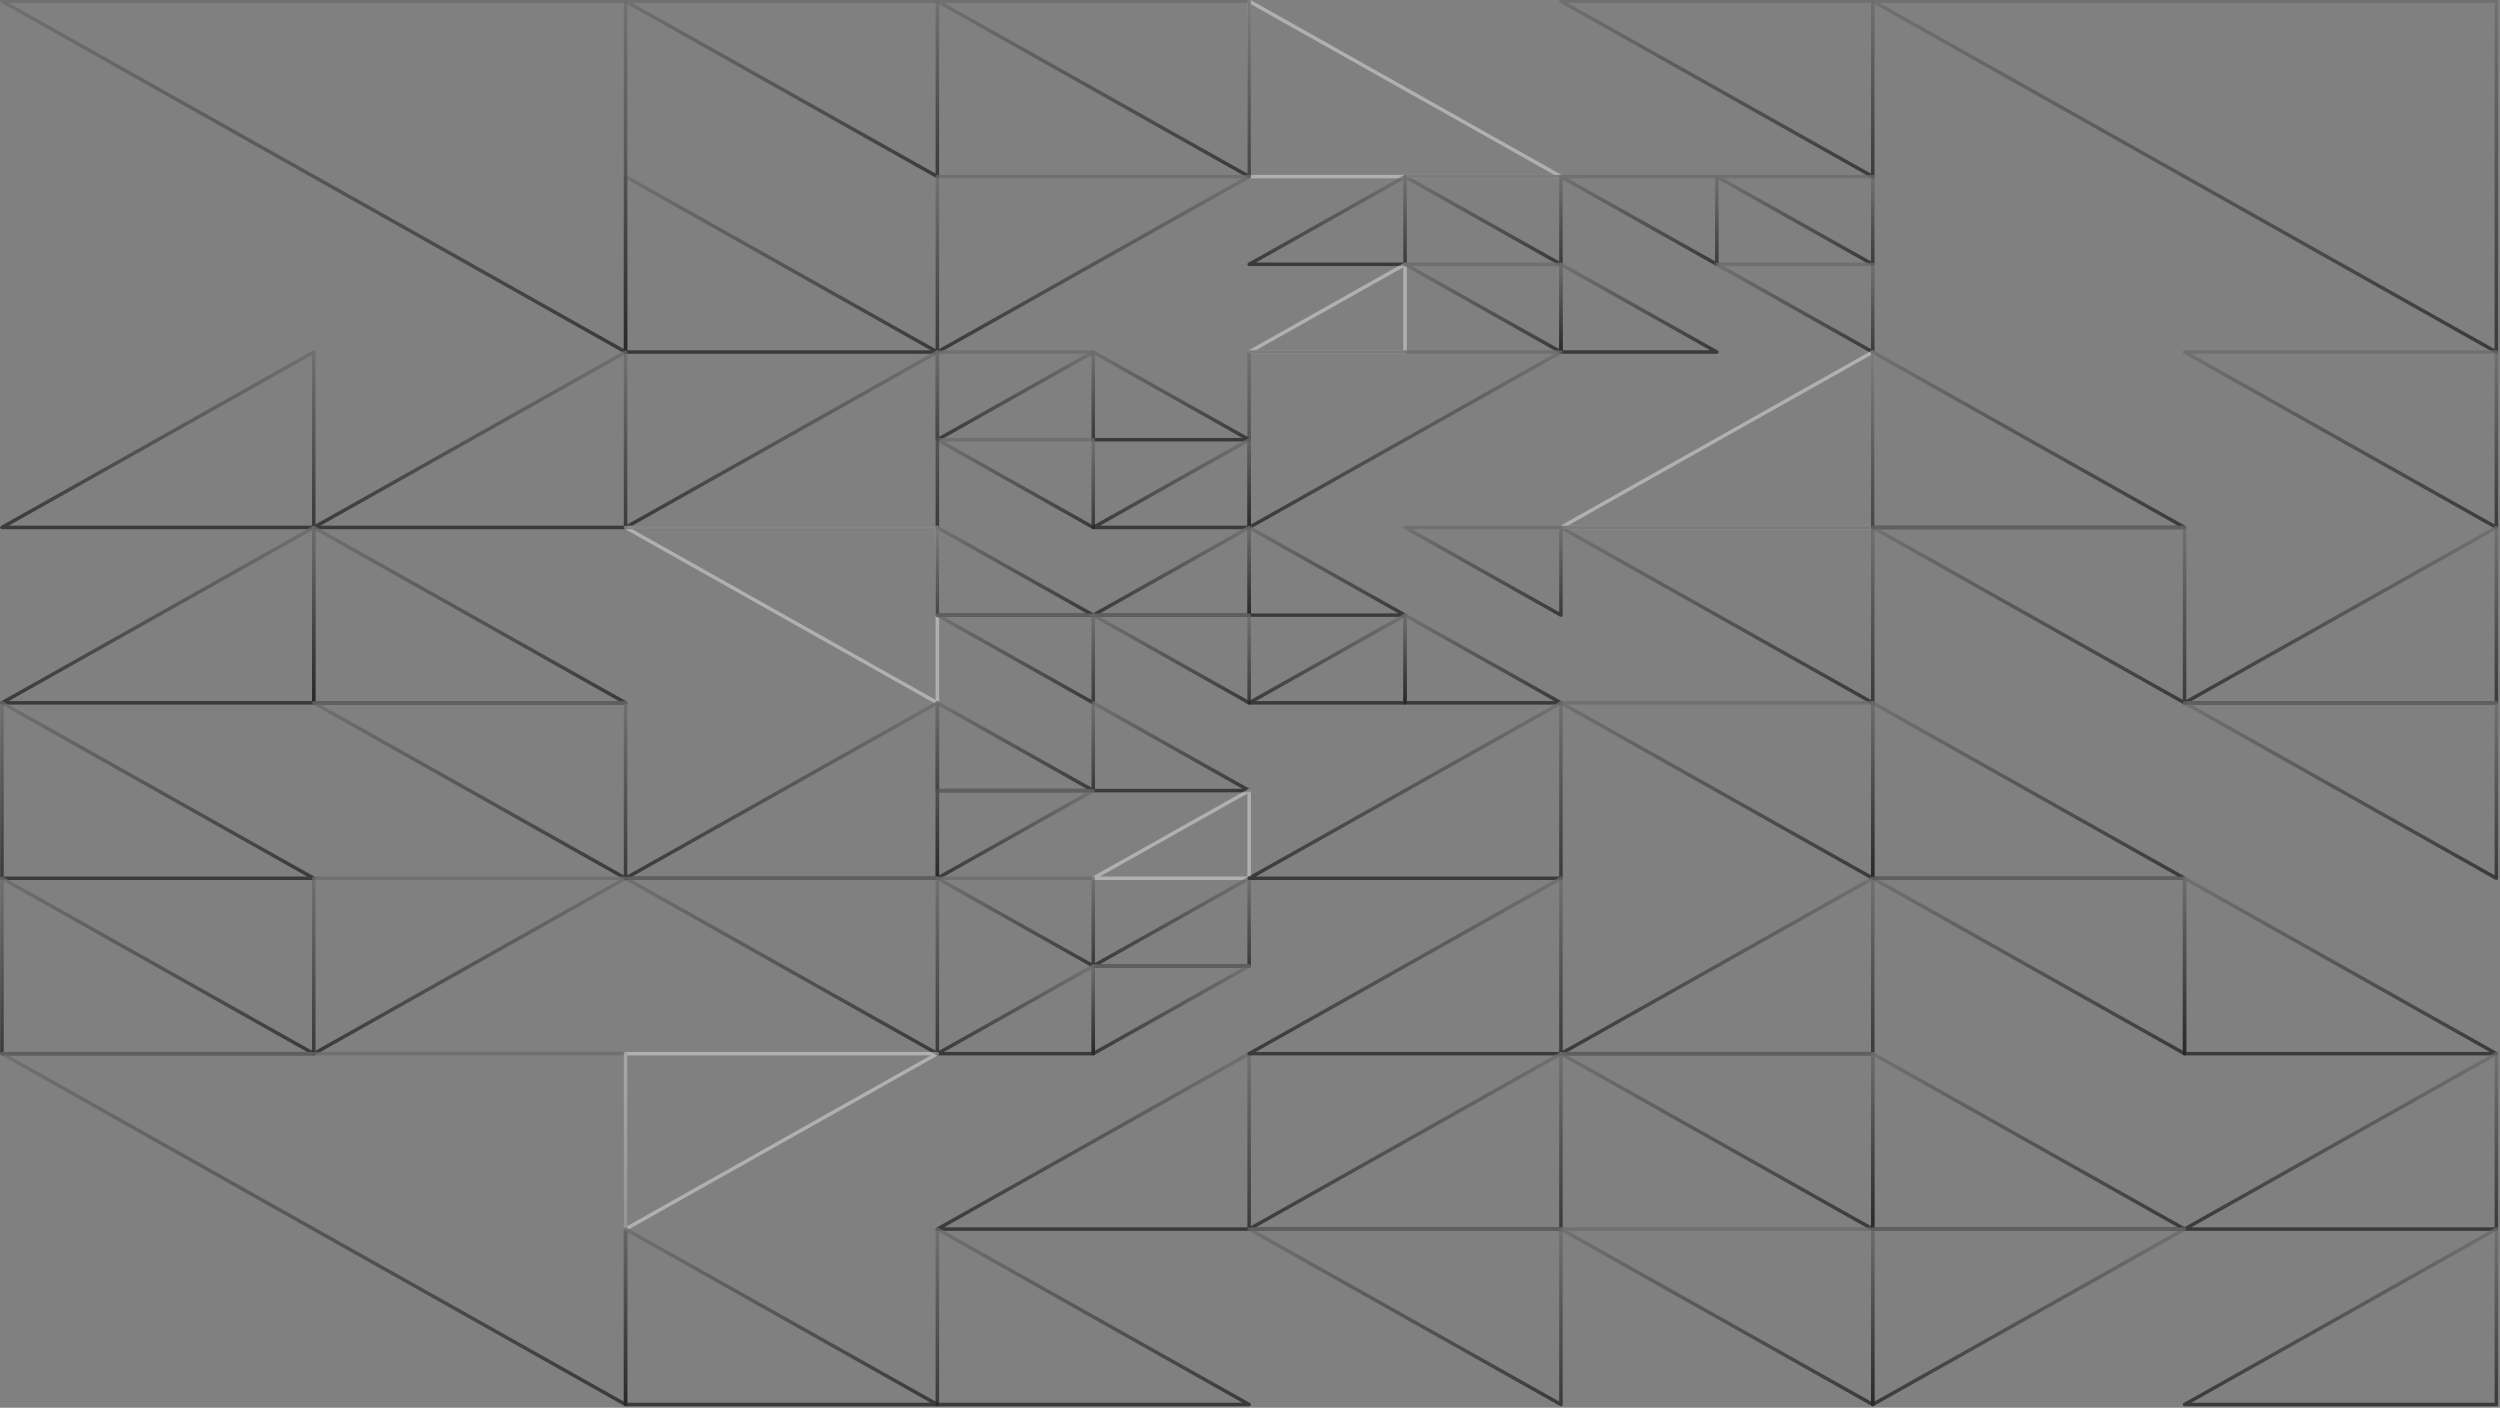 <svg width="515" height="290" viewBox="0 0 515 290" fill="none" xmlns="http://www.w3.org/2000/svg">
<rect x="0" y="0" width="515" height="290" fill="#808080" stroke="none"/>
<path d="M385.787 0.244H514.248V72.515L385.787 0.244Z" stroke="url(#paint0_linear_458_13553)" stroke-opacity="0.75" stroke-width="0.723" stroke-linejoin="round"/>
<path d="M385.787 36.38V0.244H321.557L385.787 36.38Z" stroke="url(#paint1_linear_458_13553)" stroke-opacity="0.75" stroke-width="0.723" stroke-linejoin="round"/>
<path d="M321.556 36.38H257.325V0.244L321.556 36.38Z" stroke="white" stroke-opacity="0.38" stroke-width="0.723" stroke-linejoin="round"/>
<path d="M321.556 54.448V36.38H289.44L321.556 54.448Z" stroke="url(#paint2_linear_458_13553)" stroke-opacity="0.75" stroke-width="0.723" stroke-linejoin="round"/>
<path d="M289.441 54.447H257.325L289.441 36.38V54.447Z" stroke="url(#paint3_linear_458_13553)" stroke-opacity="0.75" stroke-width="0.723" stroke-linejoin="round"/>
<path d="M289.441 72.515V54.448L257.325 72.515H289.441Z" stroke="white" stroke-opacity="0.38" stroke-width="0.723" stroke-linejoin="round"/>
<path d="M321.556 54.448V72.515L289.44 54.448H321.556Z" stroke="url(#paint4_linear_458_13553)" stroke-opacity="0.75" stroke-width="0.723" stroke-linejoin="round"/>
<path d="M385.787 36.38V54.448L353.672 36.38H385.787Z" stroke="url(#paint5_linear_458_13553)" stroke-opacity="0.75" stroke-width="0.723" stroke-linejoin="round"/>
<path d="M353.672 54.448V36.38H321.557L353.672 54.448Z" stroke="url(#paint6_linear_458_13553)" stroke-opacity="0.75" stroke-width="0.723" stroke-linejoin="round"/>
<path d="M353.672 72.515L321.557 54.448V72.515H353.672Z" stroke="url(#paint7_linear_458_13553)" stroke-opacity="0.75" stroke-width="0.723" stroke-linejoin="round"/>
<path d="M385.787 72.515L353.672 54.448H385.787V72.515Z" stroke="url(#paint8_linear_458_13553)" stroke-opacity="0.75" stroke-width="0.723" stroke-linejoin="round"/>
<path d="M385.787 108.65V72.514L321.557 108.65H385.787Z" stroke="white" stroke-opacity="0.38" stroke-width="0.723" stroke-linejoin="round"/>
<path d="M321.556 72.514L257.325 108.65V72.514H321.556Z" stroke="url(#paint9_linear_458_13553)" stroke-opacity="0.75" stroke-width="0.723" stroke-linejoin="round"/>
<path d="M321.556 108.65H289.44L321.556 126.718V108.65Z" stroke="url(#paint10_linear_458_13553)" stroke-opacity="0.75" stroke-width="0.723" stroke-linejoin="round"/>
<path d="M289.441 126.718H257.325V108.65L289.441 126.718Z" stroke="url(#paint11_linear_458_13553)" stroke-opacity="0.75" stroke-width="0.723" stroke-linejoin="round"/>
<path d="M289.441 144.786V126.718L257.325 144.786H289.441Z" stroke="url(#paint12_linear_458_13553)" stroke-opacity="0.75" stroke-width="0.723" stroke-linejoin="round"/>
<path d="M321.556 144.786H289.44V126.718L321.556 144.786Z" stroke="url(#paint13_linear_458_13553)" stroke-opacity="0.75" stroke-width="0.723" stroke-linejoin="round"/>
<path d="M321.557 108.65L385.787 144.786V108.65H321.557Z" stroke="url(#paint14_linear_458_13553)" stroke-opacity="0.75" stroke-width="0.723" stroke-linejoin="round"/>
<path d="M514.249 72.514V108.65L450.018 72.514H514.249Z" stroke="url(#paint15_linear_458_13553)" stroke-opacity="0.75" stroke-width="0.723" stroke-linejoin="round"/>
<path d="M450.018 108.65L385.787 72.514V108.65H450.018Z" stroke="url(#paint16_linear_458_13553)" stroke-opacity="0.75" stroke-width="0.723" stroke-linejoin="round"/>
<path d="M450.018 108.65V144.786L385.787 108.65H450.018Z" stroke="url(#paint17_linear_458_13553)" stroke-opacity="0.75" stroke-width="0.723" stroke-linejoin="round"/>
<path d="M514.249 108.65V144.786H450.018L514.249 108.65Z" stroke="url(#paint18_linear_458_13553)" stroke-opacity="0.75" stroke-width="0.723" stroke-linejoin="round"/>
<path d="M257.325 36.38V0.244H193.095L257.325 36.38Z" stroke="url(#paint19_linear_458_13553)" stroke-opacity="0.75" stroke-width="0.723" stroke-linejoin="round"/>
<path d="M128.864 0.244L193.095 36.38V0.244H128.864Z" stroke="url(#paint20_linear_458_13553)" stroke-opacity="0.75" stroke-width="0.723" stroke-linejoin="round"/>
<path d="M128.864 36.38V72.515H193.095L128.864 36.38Z" stroke="url(#paint21_linear_458_13553)" stroke-opacity="0.75" stroke-width="0.723" stroke-linejoin="round"/>
<path d="M257.325 36.38L193.095 72.515V36.38H257.325Z" stroke="url(#paint22_linear_458_13553)" stroke-opacity="0.75" stroke-width="0.723" stroke-linejoin="round"/>
<path d="M0.402 0.244H128.864V72.515L0.402 0.244Z" stroke="url(#paint23_linear_458_13553)" stroke-opacity="0.75" stroke-width="0.723" stroke-linejoin="round"/>
<path d="M128.864 108.65V72.514L64.633 108.65H128.864Z" stroke="url(#paint24_linear_458_13553)" stroke-opacity="0.75" stroke-width="0.723" stroke-linejoin="round"/>
<path d="M64.633 72.514V108.65H0.402L64.633 72.514Z" stroke="url(#paint25_linear_458_13553)" stroke-opacity="0.75" stroke-width="0.723" stroke-linejoin="round"/>
<path d="M64.633 108.65V144.786H0.402L64.633 108.65Z" stroke="url(#paint26_linear_458_13553)" stroke-opacity="0.75" stroke-width="0.723" stroke-linejoin="round"/>
<path d="M64.633 108.65L128.864 144.786H64.633V108.65Z" stroke="url(#paint27_linear_458_13553)" stroke-opacity="0.75" stroke-width="0.723" stroke-linejoin="round"/>
<path d="M225.21 72.514L257.325 90.582H225.21V72.514Z" stroke="url(#paint28_linear_458_13553)" stroke-opacity="0.75" stroke-width="0.723" stroke-linejoin="round"/>
<path d="M193.095 90.582L225.21 72.514H193.095V90.582Z" stroke="url(#paint29_linear_458_13553)" stroke-opacity="0.75" stroke-width="0.723" stroke-linejoin="round"/>
<path d="M193.095 90.584L225.21 108.651V90.584H193.095Z" stroke="url(#paint30_linear_458_13553)" stroke-opacity="0.75" stroke-width="0.723" stroke-linejoin="round"/>
<path d="M257.325 108.651V90.584L225.21 108.651H257.325Z" stroke="url(#paint31_linear_458_13553)" stroke-opacity="0.75" stroke-width="0.723" stroke-linejoin="round"/>
<path d="M128.864 108.65H193.095V72.514L128.864 108.65Z" stroke="url(#paint32_linear_458_13553)" stroke-opacity="0.75" stroke-width="0.723" stroke-linejoin="round"/>
<path d="M193.095 144.786V108.65H128.864L193.095 144.786Z" stroke="white" stroke-opacity="0.38" stroke-width="0.723" stroke-linejoin="round"/>
<path d="M257.325 126.718V108.65L225.21 126.718H257.325Z" stroke="url(#paint33_linear_458_13553)" stroke-opacity="0.75" stroke-width="0.723" stroke-linejoin="round"/>
<path d="M193.095 108.65L225.21 126.718H193.095V108.65Z" stroke="url(#paint34_linear_458_13553)" stroke-opacity="0.75" stroke-width="0.723" stroke-linejoin="round"/>
<path d="M225.21 144.786V126.718H193.095L225.21 144.786Z" stroke="url(#paint35_linear_458_13553)" stroke-opacity="0.75" stroke-width="0.723" stroke-linejoin="round"/>
<path d="M257.325 144.786L225.21 126.718H257.325V144.786Z" stroke="url(#paint36_linear_458_13553)" stroke-opacity="0.75" stroke-width="0.723" stroke-linejoin="round"/>
<path d="M225.21 144.785V162.853H257.325L225.21 144.785Z" stroke="url(#paint37_linear_458_13553)" stroke-opacity="0.75" stroke-width="0.723" stroke-linejoin="round"/>
<path d="M225.21 162.853H193.095V144.785L225.21 162.853Z" stroke="url(#paint38_linear_458_13553)" stroke-opacity="0.75" stroke-width="0.723" stroke-linejoin="round"/>
<path d="M193.095 162.854H225.21L193.095 180.921V162.854Z" stroke="url(#paint39_linear_458_13553)" stroke-opacity="0.75" stroke-width="0.723" stroke-linejoin="round"/>
<path d="M257.325 162.854L225.21 180.921H257.325V162.854Z" stroke="white" stroke-opacity="0.38" stroke-width="0.723" stroke-linejoin="round"/>
<path d="M193.095 144.785L128.864 180.921H193.095V144.785Z" stroke="url(#paint40_linear_458_13553)" stroke-opacity="0.75" stroke-width="0.723" stroke-linejoin="round"/>
<path d="M128.864 180.92L193.095 217.055V180.92H128.864Z" stroke="url(#paint41_linear_458_13553)" stroke-opacity="0.75" stroke-width="0.723" stroke-linejoin="round"/>
<path d="M257.325 180.92V198.988H225.21L257.325 180.92Z" stroke="url(#paint42_linear_458_13553)" stroke-opacity="0.75" stroke-width="0.723" stroke-linejoin="round"/>
<path d="M225.21 180.92H193.095L225.21 198.988V180.92Z" stroke="url(#paint43_linear_458_13553)" stroke-opacity="0.75" stroke-width="0.723" stroke-linejoin="round"/>
<path d="M225.21 198.99V217.057H193.095L225.21 198.99Z" stroke="url(#paint44_linear_458_13553)" stroke-opacity="0.75" stroke-width="0.723" stroke-linejoin="round"/>
<path d="M225.21 217.057V198.99H257.325L225.21 217.057Z" stroke="url(#paint45_linear_458_13553)" stroke-opacity="0.75" stroke-width="0.723" stroke-linejoin="round"/>
<path d="M128.864 144.785H64.633L128.864 180.921V144.785Z" stroke="url(#paint46_linear_458_13553)" stroke-opacity="0.75" stroke-width="0.723" stroke-linejoin="round"/>
<path d="M64.633 180.921L0.402 144.785V180.921H64.633Z" stroke="url(#paint47_linear_458_13553)" stroke-opacity="0.75" stroke-width="0.723" stroke-linejoin="round"/>
<path d="M64.633 217.056L0.402 180.92V217.056H64.633Z" stroke="url(#paint48_linear_458_13553)" stroke-opacity="0.75" stroke-width="0.723" stroke-linejoin="round"/>
<path d="M64.633 217.055V180.92H128.864L64.633 217.055Z" stroke="url(#paint49_linear_458_13553)" stroke-opacity="0.75" stroke-width="0.723" stroke-linejoin="round"/>
<path d="M128.864 289.328L0.402 217.057H128.864V289.328Z" stroke="url(#paint50_linear_458_13553)" stroke-opacity="0.75" stroke-width="0.723" stroke-linejoin="round"/>
<path d="M257.325 217.057V253.193H193.095L257.325 217.057Z" stroke="url(#paint51_linear_458_13553)" stroke-opacity="0.75" stroke-width="0.723" stroke-linejoin="round"/>
<path d="M193.095 217.057H128.864V253.193L193.095 217.057Z" stroke="white" stroke-opacity="0.38" stroke-width="0.723" stroke-linejoin="round"/>
<path d="M128.864 253.193L193.095 289.329H128.864V253.193Z" stroke="url(#paint52_linear_458_13553)" stroke-opacity="0.75" stroke-width="0.723" stroke-linejoin="round"/>
<path d="M193.095 289.329H257.325L193.095 253.193V289.329Z" stroke="url(#paint53_linear_458_13553)" stroke-opacity="0.75" stroke-width="0.723" stroke-linejoin="round"/>
<path d="M514.249 144.785V180.921L450.018 144.785H514.249Z" stroke="url(#paint54_linear_458_13553)" stroke-opacity="0.75" stroke-width="0.723" stroke-linejoin="round"/>
<path d="M450.018 180.921L385.787 144.785V180.921H450.018Z" stroke="url(#paint55_linear_458_13553)" stroke-opacity="0.75" stroke-width="0.723" stroke-linejoin="round"/>
<path d="M450.018 217.056V180.92H385.787L450.018 217.056Z" stroke="url(#paint56_linear_458_13553)" stroke-opacity="0.75" stroke-width="0.723" stroke-linejoin="round"/>
<path d="M450.018 180.92V217.056H514.249L450.018 180.92Z" stroke="url(#paint57_linear_458_13553)" stroke-opacity="0.75" stroke-width="0.723" stroke-linejoin="round"/>
<path d="M385.787 144.785H321.557L385.787 180.921V144.785Z" stroke="url(#paint58_linear_458_13553)" stroke-opacity="0.75" stroke-width="0.723" stroke-linejoin="round"/>
<path d="M257.325 180.921H321.556V144.786L257.325 180.921Z" stroke="url(#paint59_linear_458_13553)" stroke-opacity="0.75" stroke-width="0.723" stroke-linejoin="round"/>
<path d="M321.556 217.055V180.92L257.325 217.055H321.556Z" stroke="url(#paint60_linear_458_13553)" stroke-opacity="0.75" stroke-width="0.723" stroke-linejoin="round"/>
<path d="M385.787 217.055H321.557L385.787 180.92V217.055Z" stroke="url(#paint61_linear_458_13553)" stroke-opacity="0.75" stroke-width="0.723" stroke-linejoin="round"/>
<path d="M385.787 253.193V217.057H321.557L385.787 253.193Z" stroke="url(#paint62_linear_458_13553)" stroke-opacity="0.75" stroke-width="0.723" stroke-linejoin="round"/>
<path d="M321.556 217.057V253.193H257.325L321.556 217.057Z" stroke="url(#paint63_linear_458_13553)" stroke-opacity="0.75" stroke-width="0.723" stroke-linejoin="round"/>
<path d="M321.556 253.193H257.325L321.556 289.329V253.193Z" stroke="url(#paint64_linear_458_13553)" stroke-opacity="0.75" stroke-width="0.723" stroke-linejoin="round"/>
<path d="M321.557 253.193L385.787 289.329V253.193H321.557Z" stroke="url(#paint65_linear_458_13553)" stroke-opacity="0.75" stroke-width="0.723" stroke-linejoin="round"/>
<path d="M514.249 217.057V253.193H450.018L514.249 217.057Z" stroke="url(#paint66_linear_458_13553)" stroke-opacity="0.75" stroke-width="0.723" stroke-linejoin="round"/>
<path d="M385.787 217.057V253.193H450.018L385.787 217.057Z" stroke="url(#paint67_linear_458_13553)" stroke-opacity="0.75" stroke-width="0.723" stroke-linejoin="round"/>
<path d="M385.787 289.329V253.193H450.018L385.787 289.329Z" stroke="url(#paint68_linear_458_13553)" stroke-opacity="0.75" stroke-width="0.723" stroke-linejoin="round"/>
<path d="M514.249 289.329H450.018L514.249 253.193V289.329Z" stroke="url(#paint69_linear_458_13553)" stroke-opacity="0.75" stroke-width="0.723" stroke-linejoin="round"/>
<defs>
<linearGradient id="paint0_linear_458_13553" x1="450.018" y1="0.244" x2="450.018" y2="72.515" gradientUnits="userSpaceOnUse">
<stop stop-color="#6B6B6B"/>
<stop offset="1" stop-color="#232323"/>
</linearGradient>
<linearGradient id="paint1_linear_458_13553" x1="353.672" y1="0.244" x2="353.672" y2="36.38" gradientUnits="userSpaceOnUse">
<stop stop-color="#6B6B6B"/>
<stop offset="1" stop-color="#232323"/>
</linearGradient>
<linearGradient id="paint2_linear_458_13553" x1="305.498" y1="36.38" x2="305.498" y2="54.448" gradientUnits="userSpaceOnUse">
<stop stop-color="#6B6B6B"/>
<stop offset="1" stop-color="#232323"/>
</linearGradient>
<linearGradient id="paint3_linear_458_13553" x1="273.383" y1="36.38" x2="273.383" y2="54.447" gradientUnits="userSpaceOnUse">
<stop stop-color="#6B6B6B"/>
<stop offset="1" stop-color="#232323"/>
</linearGradient>
<linearGradient id="paint4_linear_458_13553" x1="305.498" y1="54.448" x2="305.498" y2="72.515" gradientUnits="userSpaceOnUse">
<stop stop-color="#6B6B6B"/>
<stop offset="1" stop-color="#232323"/>
</linearGradient>
<linearGradient id="paint5_linear_458_13553" x1="369.73" y1="36.38" x2="369.73" y2="54.448" gradientUnits="userSpaceOnUse">
<stop stop-color="#6B6B6B"/>
<stop offset="1" stop-color="#232323"/>
</linearGradient>
<linearGradient id="paint6_linear_458_13553" x1="337.614" y1="36.38" x2="337.614" y2="54.448" gradientUnits="userSpaceOnUse">
<stop stop-color="#6B6B6B"/>
<stop offset="1" stop-color="#232323"/>
</linearGradient>
<linearGradient id="paint7_linear_458_13553" x1="337.614" y1="54.448" x2="337.614" y2="72.515" gradientUnits="userSpaceOnUse">
<stop stop-color="#6B6B6B"/>
<stop offset="1" stop-color="#232323"/>
</linearGradient>
<linearGradient id="paint8_linear_458_13553" x1="369.73" y1="54.448" x2="369.73" y2="72.515" gradientUnits="userSpaceOnUse">
<stop stop-color="#6B6B6B"/>
<stop offset="1" stop-color="#232323"/>
</linearGradient>
<linearGradient id="paint9_linear_458_13553" x1="289.441" y1="72.514" x2="289.441" y2="108.65" gradientUnits="userSpaceOnUse">
<stop stop-color="#6B6B6B"/>
<stop offset="1" stop-color="#232323"/>
</linearGradient>
<linearGradient id="paint10_linear_458_13553" x1="305.498" y1="108.65" x2="305.498" y2="126.718" gradientUnits="userSpaceOnUse">
<stop stop-color="#6B6B6B"/>
<stop offset="1" stop-color="#232323"/>
</linearGradient>
<linearGradient id="paint11_linear_458_13553" x1="273.383" y1="108.65" x2="273.383" y2="126.718" gradientUnits="userSpaceOnUse">
<stop stop-color="#6B6B6B"/>
<stop offset="1" stop-color="#232323"/>
</linearGradient>
<linearGradient id="paint12_linear_458_13553" x1="273.383" y1="126.718" x2="273.383" y2="144.786" gradientUnits="userSpaceOnUse">
<stop stop-color="#6B6B6B"/>
<stop offset="1" stop-color="#232323"/>
</linearGradient>
<linearGradient id="paint13_linear_458_13553" x1="305.498" y1="126.718" x2="305.498" y2="144.786" gradientUnits="userSpaceOnUse">
<stop stop-color="#6B6B6B"/>
<stop offset="1" stop-color="#232323"/>
</linearGradient>
<linearGradient id="paint14_linear_458_13553" x1="353.672" y1="108.65" x2="353.672" y2="144.786" gradientUnits="userSpaceOnUse">
<stop stop-color="#6B6B6B"/>
<stop offset="1" stop-color="#232323"/>
</linearGradient>
<linearGradient id="paint15_linear_458_13553" x1="482.133" y1="72.514" x2="482.133" y2="108.65" gradientUnits="userSpaceOnUse">
<stop stop-color="#6B6B6B"/>
<stop offset="1" stop-color="#232323"/>
</linearGradient>
<linearGradient id="paint16_linear_458_13553" x1="417.902" y1="72.514" x2="417.902" y2="108.65" gradientUnits="userSpaceOnUse">
<stop stop-color="#6B6B6B"/>
<stop offset="1" stop-color="#232323"/>
</linearGradient>
<linearGradient id="paint17_linear_458_13553" x1="417.902" y1="108.65" x2="417.902" y2="144.786" gradientUnits="userSpaceOnUse">
<stop stop-color="#6B6B6B"/>
<stop offset="1" stop-color="#232323"/>
</linearGradient>
<linearGradient id="paint18_linear_458_13553" x1="482.133" y1="108.65" x2="482.133" y2="144.786" gradientUnits="userSpaceOnUse">
<stop stop-color="#6B6B6B"/>
<stop offset="1" stop-color="#232323"/>
</linearGradient>
<linearGradient id="paint19_linear_458_13553" x1="225.21" y1="0.244" x2="225.21" y2="36.38" gradientUnits="userSpaceOnUse">
<stop stop-color="#6B6B6B"/>
<stop offset="1" stop-color="#232323"/>
</linearGradient>
<linearGradient id="paint20_linear_458_13553" x1="160.98" y1="0.244" x2="160.98" y2="36.38" gradientUnits="userSpaceOnUse">
<stop stop-color="#6B6B6B"/>
<stop offset="1" stop-color="#232323"/>
</linearGradient>
<linearGradient id="paint21_linear_458_13553" x1="160.98" y1="36.38" x2="160.98" y2="72.515" gradientUnits="userSpaceOnUse">
<stop stop-color="#6B6B6B"/>
<stop offset="1" stop-color="#232323"/>
</linearGradient>
<linearGradient id="paint22_linear_458_13553" x1="225.21" y1="36.38" x2="225.21" y2="72.515" gradientUnits="userSpaceOnUse">
<stop stop-color="#6B6B6B"/>
<stop offset="1" stop-color="#232323"/>
</linearGradient>
<linearGradient id="paint23_linear_458_13553" x1="64.633" y1="0.244" x2="64.633" y2="72.515" gradientUnits="userSpaceOnUse">
<stop stop-color="#6B6B6B"/>
<stop offset="1" stop-color="#232323"/>
</linearGradient>
<linearGradient id="paint24_linear_458_13553" x1="96.748" y1="72.514" x2="96.748" y2="108.65" gradientUnits="userSpaceOnUse">
<stop stop-color="#6B6B6B"/>
<stop offset="1" stop-color="#232323"/>
</linearGradient>
<linearGradient id="paint25_linear_458_13553" x1="32.518" y1="72.514" x2="32.518" y2="108.65" gradientUnits="userSpaceOnUse">
<stop stop-color="#6B6B6B"/>
<stop offset="1" stop-color="#232323"/>
</linearGradient>
<linearGradient id="paint26_linear_458_13553" x1="32.518" y1="108.65" x2="32.518" y2="144.786" gradientUnits="userSpaceOnUse">
<stop stop-color="#6B6B6B"/>
<stop offset="1" stop-color="#232323"/>
</linearGradient>
<linearGradient id="paint27_linear_458_13553" x1="96.748" y1="108.65" x2="96.748" y2="144.786" gradientUnits="userSpaceOnUse">
<stop stop-color="#6B6B6B"/>
<stop offset="1" stop-color="#232323"/>
</linearGradient>
<linearGradient id="paint28_linear_458_13553" x1="241.268" y1="72.514" x2="241.268" y2="90.582" gradientUnits="userSpaceOnUse">
<stop stop-color="#6B6B6B"/>
<stop offset="1" stop-color="#232323"/>
</linearGradient>
<linearGradient id="paint29_linear_458_13553" x1="209.152" y1="72.514" x2="209.152" y2="90.582" gradientUnits="userSpaceOnUse">
<stop stop-color="#6B6B6B"/>
<stop offset="1" stop-color="#232323"/>
</linearGradient>
<linearGradient id="paint30_linear_458_13553" x1="209.152" y1="90.584" x2="209.152" y2="108.651" gradientUnits="userSpaceOnUse">
<stop stop-color="#6B6B6B"/>
<stop offset="1" stop-color="#232323"/>
</linearGradient>
<linearGradient id="paint31_linear_458_13553" x1="241.268" y1="90.584" x2="241.268" y2="108.651" gradientUnits="userSpaceOnUse">
<stop stop-color="#6B6B6B"/>
<stop offset="1" stop-color="#232323"/>
</linearGradient>
<linearGradient id="paint32_linear_458_13553" x1="160.98" y1="72.514" x2="160.98" y2="108.65" gradientUnits="userSpaceOnUse">
<stop stop-color="#6B6B6B"/>
<stop offset="1" stop-color="#232323"/>
</linearGradient>
<linearGradient id="paint33_linear_458_13553" x1="241.268" y1="108.65" x2="241.268" y2="126.718" gradientUnits="userSpaceOnUse">
<stop stop-color="#6B6B6B"/>
<stop offset="1" stop-color="#232323"/>
</linearGradient>
<linearGradient id="paint34_linear_458_13553" x1="209.152" y1="108.65" x2="209.152" y2="126.718" gradientUnits="userSpaceOnUse">
<stop stop-color="#6B6B6B"/>
<stop offset="1" stop-color="#232323"/>
</linearGradient>
<linearGradient id="paint35_linear_458_13553" x1="209.152" y1="126.718" x2="209.152" y2="144.786" gradientUnits="userSpaceOnUse">
<stop stop-color="#6B6B6B"/>
<stop offset="1" stop-color="#232323"/>
</linearGradient>
<linearGradient id="paint36_linear_458_13553" x1="241.268" y1="126.718" x2="241.268" y2="144.786" gradientUnits="userSpaceOnUse">
<stop stop-color="#6B6B6B"/>
<stop offset="1" stop-color="#232323"/>
</linearGradient>
<linearGradient id="paint37_linear_458_13553" x1="241.268" y1="144.785" x2="241.268" y2="162.853" gradientUnits="userSpaceOnUse">
<stop stop-color="#6B6B6B"/>
<stop offset="1" stop-color="#232323"/>
</linearGradient>
<linearGradient id="paint38_linear_458_13553" x1="209.152" y1="144.785" x2="209.152" y2="162.853" gradientUnits="userSpaceOnUse">
<stop stop-color="#6B6B6B"/>
<stop offset="1" stop-color="#232323"/>
</linearGradient>
<linearGradient id="paint39_linear_458_13553" x1="209.152" y1="162.854" x2="209.152" y2="180.921" gradientUnits="userSpaceOnUse">
<stop stop-color="#6B6B6B"/>
<stop offset="1" stop-color="#232323"/>
</linearGradient>
<linearGradient id="paint40_linear_458_13553" x1="160.98" y1="144.785" x2="160.98" y2="180.921" gradientUnits="userSpaceOnUse">
<stop stop-color="#6B6B6B"/>
<stop offset="1" stop-color="#232323"/>
</linearGradient>
<linearGradient id="paint41_linear_458_13553" x1="160.98" y1="180.92" x2="160.98" y2="217.055" gradientUnits="userSpaceOnUse">
<stop stop-color="#6B6B6B"/>
<stop offset="1" stop-color="#232323"/>
</linearGradient>
<linearGradient id="paint42_linear_458_13553" x1="241.268" y1="180.92" x2="241.268" y2="198.988" gradientUnits="userSpaceOnUse">
<stop stop-color="#6B6B6B"/>
<stop offset="1" stop-color="#232323"/>
</linearGradient>
<linearGradient id="paint43_linear_458_13553" x1="209.152" y1="180.92" x2="209.152" y2="198.988" gradientUnits="userSpaceOnUse">
<stop stop-color="#6B6B6B"/>
<stop offset="1" stop-color="#232323"/>
</linearGradient>
<linearGradient id="paint44_linear_458_13553" x1="209.152" y1="198.99" x2="209.152" y2="217.057" gradientUnits="userSpaceOnUse">
<stop stop-color="#6B6B6B"/>
<stop offset="1" stop-color="#232323"/>
</linearGradient>
<linearGradient id="paint45_linear_458_13553" x1="241.268" y1="198.99" x2="241.268" y2="217.057" gradientUnits="userSpaceOnUse">
<stop stop-color="#6B6B6B"/>
<stop offset="1" stop-color="#232323"/>
</linearGradient>
<linearGradient id="paint46_linear_458_13553" x1="96.748" y1="144.785" x2="96.748" y2="180.921" gradientUnits="userSpaceOnUse">
<stop stop-color="#6B6B6B"/>
<stop offset="1" stop-color="#232323"/>
</linearGradient>
<linearGradient id="paint47_linear_458_13553" x1="32.518" y1="144.785" x2="32.518" y2="180.921" gradientUnits="userSpaceOnUse">
<stop stop-color="#6B6B6B"/>
<stop offset="1" stop-color="#232323"/>
</linearGradient>
<linearGradient id="paint48_linear_458_13553" x1="32.518" y1="180.92" x2="32.518" y2="217.056" gradientUnits="userSpaceOnUse">
<stop stop-color="#6B6B6B"/>
<stop offset="1" stop-color="#232323"/>
</linearGradient>
<linearGradient id="paint49_linear_458_13553" x1="96.748" y1="180.92" x2="96.748" y2="217.055" gradientUnits="userSpaceOnUse">
<stop stop-color="#6B6B6B"/>
<stop offset="1" stop-color="#232323"/>
</linearGradient>
<linearGradient id="paint50_linear_458_13553" x1="64.633" y1="217.057" x2="64.633" y2="289.328" gradientUnits="userSpaceOnUse">
<stop stop-color="#6B6B6B"/>
<stop offset="1" stop-color="#232323"/>
</linearGradient>
<linearGradient id="paint51_linear_458_13553" x1="225.21" y1="217.057" x2="225.21" y2="253.193" gradientUnits="userSpaceOnUse">
<stop stop-color="#6B6B6B"/>
<stop offset="1" stop-color="#232323"/>
</linearGradient>
<linearGradient id="paint52_linear_458_13553" x1="160.98" y1="253.193" x2="160.98" y2="289.329" gradientUnits="userSpaceOnUse">
<stop stop-color="#6B6B6B"/>
<stop offset="1" stop-color="#232323"/>
</linearGradient>
<linearGradient id="paint53_linear_458_13553" x1="225.21" y1="253.193" x2="225.21" y2="289.329" gradientUnits="userSpaceOnUse">
<stop stop-color="#6B6B6B"/>
<stop offset="1" stop-color="#232323"/>
</linearGradient>
<linearGradient id="paint54_linear_458_13553" x1="482.133" y1="144.785" x2="482.133" y2="180.921" gradientUnits="userSpaceOnUse">
<stop stop-color="#6B6B6B"/>
<stop offset="1" stop-color="#232323"/>
</linearGradient>
<linearGradient id="paint55_linear_458_13553" x1="417.902" y1="144.785" x2="417.902" y2="180.921" gradientUnits="userSpaceOnUse">
<stop stop-color="#6B6B6B"/>
<stop offset="1" stop-color="#232323"/>
</linearGradient>
<linearGradient id="paint56_linear_458_13553" x1="417.902" y1="180.92" x2="417.902" y2="217.056" gradientUnits="userSpaceOnUse">
<stop stop-color="#6B6B6B"/>
<stop offset="1" stop-color="#232323"/>
</linearGradient>
<linearGradient id="paint57_linear_458_13553" x1="482.133" y1="180.92" x2="482.133" y2="217.056" gradientUnits="userSpaceOnUse">
<stop stop-color="#6B6B6B"/>
<stop offset="1" stop-color="#232323"/>
</linearGradient>
<linearGradient id="paint58_linear_458_13553" x1="353.672" y1="144.785" x2="353.672" y2="180.921" gradientUnits="userSpaceOnUse">
<stop stop-color="#6B6B6B"/>
<stop offset="1" stop-color="#232323"/>
</linearGradient>
<linearGradient id="paint59_linear_458_13553" x1="289.441" y1="144.786" x2="289.441" y2="180.921" gradientUnits="userSpaceOnUse">
<stop stop-color="#6B6B6B"/>
<stop offset="1" stop-color="#232323"/>
</linearGradient>
<linearGradient id="paint60_linear_458_13553" x1="289.441" y1="180.92" x2="289.441" y2="217.055" gradientUnits="userSpaceOnUse">
<stop stop-color="#6B6B6B"/>
<stop offset="1" stop-color="#232323"/>
</linearGradient>
<linearGradient id="paint61_linear_458_13553" x1="353.672" y1="180.92" x2="353.672" y2="217.055" gradientUnits="userSpaceOnUse">
<stop stop-color="#6B6B6B"/>
<stop offset="1" stop-color="#232323"/>
</linearGradient>
<linearGradient id="paint62_linear_458_13553" x1="353.672" y1="217.057" x2="353.672" y2="253.193" gradientUnits="userSpaceOnUse">
<stop stop-color="#6B6B6B"/>
<stop offset="1" stop-color="#232323"/>
</linearGradient>
<linearGradient id="paint63_linear_458_13553" x1="289.441" y1="217.057" x2="289.441" y2="253.193" gradientUnits="userSpaceOnUse">
<stop stop-color="#6B6B6B"/>
<stop offset="1" stop-color="#232323"/>
</linearGradient>
<linearGradient id="paint64_linear_458_13553" x1="289.441" y1="253.193" x2="289.441" y2="289.329" gradientUnits="userSpaceOnUse">
<stop stop-color="#6B6B6B"/>
<stop offset="1" stop-color="#232323"/>
</linearGradient>
<linearGradient id="paint65_linear_458_13553" x1="353.672" y1="253.193" x2="353.672" y2="289.329" gradientUnits="userSpaceOnUse">
<stop stop-color="#6B6B6B"/>
<stop offset="1" stop-color="#232323"/>
</linearGradient>
<linearGradient id="paint66_linear_458_13553" x1="482.133" y1="217.057" x2="482.133" y2="253.193" gradientUnits="userSpaceOnUse">
<stop stop-color="#6B6B6B"/>
<stop offset="1" stop-color="#232323"/>
</linearGradient>
<linearGradient id="paint67_linear_458_13553" x1="417.902" y1="217.057" x2="417.902" y2="253.193" gradientUnits="userSpaceOnUse">
<stop stop-color="#6B6B6B"/>
<stop offset="1" stop-color="#232323"/>
</linearGradient>
<linearGradient id="paint68_linear_458_13553" x1="417.902" y1="253.193" x2="417.902" y2="289.329" gradientUnits="userSpaceOnUse">
<stop stop-color="#6B6B6B"/>
<stop offset="1" stop-color="#232323"/>
</linearGradient>
<linearGradient id="paint69_linear_458_13553" x1="482.133" y1="253.193" x2="482.133" y2="289.329" gradientUnits="userSpaceOnUse">
<stop stop-color="#6B6B6B"/>
<stop offset="1" stop-color="#232323"/>
</linearGradient>
</defs>
</svg>
